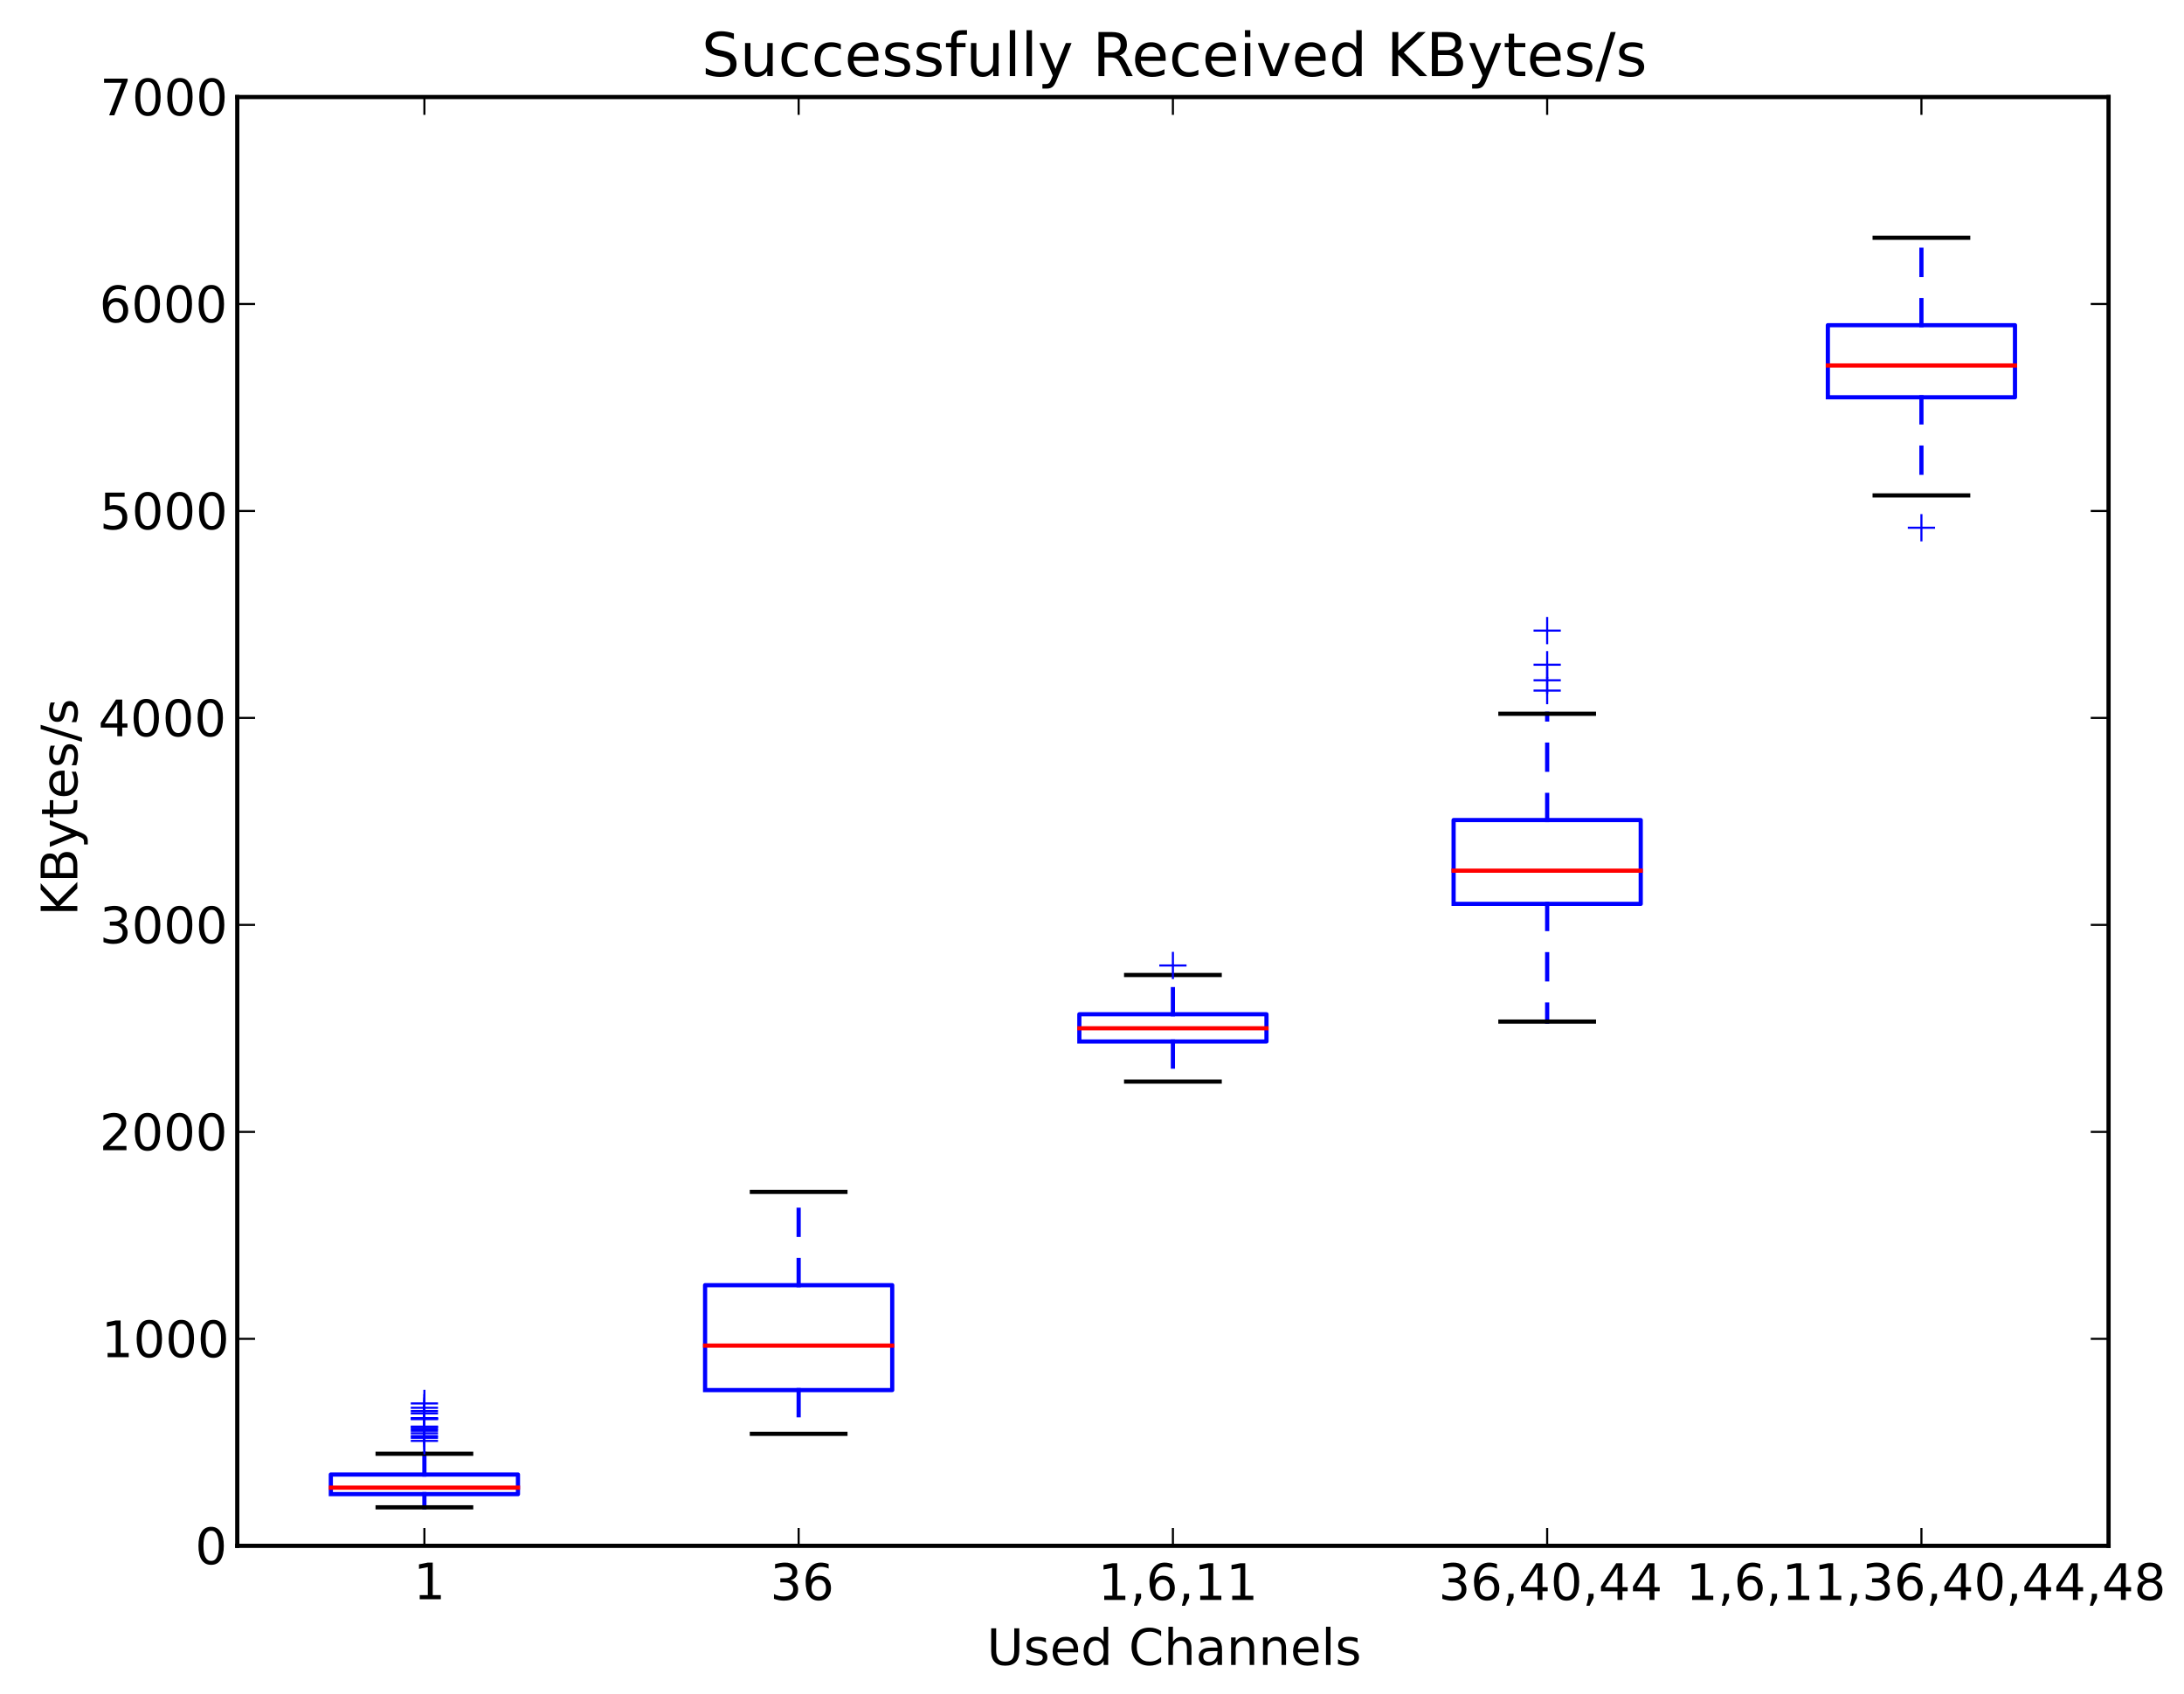 <?xml version="1.0" encoding="utf-8" standalone="no"?>
<!DOCTYPE svg PUBLIC "-//W3C//DTD SVG 1.1//EN"
  "http://www.w3.org/Graphics/SVG/1.1/DTD/svg11.dtd">
<!-- Created with matplotlib (http://matplotlib.sourceforge.net/) -->
<svg height="404pt" version="1.1" viewBox="0 0 521 404" width="521pt" xmlns="http://www.w3.org/2000/svg" xmlns:xlink="http://www.w3.org/1999/xlink">
 <defs>
  <style type="text/css">
*{stroke-linecap:square;stroke-linejoin:round;}
  </style>
 </defs>
 <g id="figure_1">
  <g id="patch_1">
   <path d="
M0 404.532
L521.742 404.532
L521.742 0
L0 0
z
" style="fill:#ffffff;"/>
  </g>
  <g id="axes_1">
   <g id="patch_2">
    <path d="
M56.601 368.742
L503.001 368.742
L503.001 23.142
L56.601 23.142
z
" style="fill:#ffffff;"/>
   </g>
   <g id="line2d_1">
    <path clip-path="url(#p058af5ac84)" d="
M101.241 356.411
L101.241 359.559" style="fill:none;stroke:#0000ff;stroke-dasharray:6,6;stroke-dashoffset:0.0;stroke-linecap:butt;"/>
   </g>
   <g id="line2d_2">
    <path clip-path="url(#p058af5ac84)" d="
M101.241 351.733
L101.241 346.771" style="fill:none;stroke:#0000ff;stroke-dasharray:6,6;stroke-dashoffset:0.0;stroke-linecap:butt;"/>
   </g>
   <g id="line2d_3">
    <path clip-path="url(#p058af5ac84)" d="
M90.081 346.771
L112.401 346.771" style="fill:none;stroke:#000000;"/>
   </g>
   <g id="line2d_4">
    <path clip-path="url(#p058af5ac84)" d="
M90.081 359.559
L112.401 359.559" style="fill:none;stroke:#000000;"/>
   </g>
   <g id="line2d_5">
    <path clip-path="url(#p058af5ac84)" d="
M78.921 356.411
L123.561 356.411
L123.561 351.733
L78.921 351.733
L78.921 356.411" style="fill:none;stroke:#0000ff;"/>
   </g>
   <g id="line2d_6">
    <path clip-path="url(#p058af5ac84)" d="
M78.921 354.868
L123.561 354.868" style="fill:none;stroke:#ff0000;"/>
   </g>
   <g id="line2d_7">
    <defs>
     <path d="
M-3 0
L3 0
M0 3
L0 -3" id="meed6b43e94" style="stroke:#0000ff;stroke-linecap:butt;stroke-width:0.5;"/>
    </defs>
    <g clip-path="url(#p058af5ac84)">
     <use style="fill:#0000ff;stroke:#0000ff;stroke-linecap:butt;stroke-width:0.5;" x="101.241" xlink:href="#meed6b43e94" y="338.378"/>
     <use style="fill:#0000ff;stroke:#0000ff;stroke-linecap:butt;stroke-width:0.5;" x="101.241" xlink:href="#meed6b43e94" y="338.28"/>
     <use style="fill:#0000ff;stroke:#0000ff;stroke-linecap:butt;stroke-width:0.5;" x="101.241" xlink:href="#meed6b43e94" y="341.291"/>
     <use style="fill:#0000ff;stroke:#0000ff;stroke-linecap:butt;stroke-width:0.5;" x="101.241" xlink:href="#meed6b43e94" y="338.526"/>
     <use style="fill:#0000ff;stroke:#0000ff;stroke-linecap:butt;stroke-width:0.5;" x="101.241" xlink:href="#meed6b43e94" y="340.452"/>
     <use style="fill:#0000ff;stroke:#0000ff;stroke-linecap:butt;stroke-width:0.5;" x="101.241" xlink:href="#meed6b43e94" y="340.304"/>
     <use style="fill:#0000ff;stroke:#0000ff;stroke-linecap:butt;stroke-width:0.5;" x="101.241" xlink:href="#meed6b43e94" y="341.884"/>
     <use style="fill:#0000ff;stroke:#0000ff;stroke-linecap:butt;stroke-width:0.5;" x="101.241" xlink:href="#meed6b43e94" y="340.896"/>
     <use style="fill:#0000ff;stroke:#0000ff;stroke-linecap:butt;stroke-width:0.5;" x="101.241" xlink:href="#meed6b43e94" y="342.97"/>
     <use style="fill:#0000ff;stroke:#0000ff;stroke-linecap:butt;stroke-width:0.5;" x="101.241" xlink:href="#meed6b43e94" y="343.71"/>
     <use style="fill:#0000ff;stroke:#0000ff;stroke-linecap:butt;stroke-width:0.5;" x="101.241" xlink:href="#meed6b43e94" y="342.575"/>
     <use style="fill:#0000ff;stroke:#0000ff;stroke-linecap:butt;stroke-width:0.5;" x="101.241" xlink:href="#meed6b43e94" y="337.144"/>
     <use style="fill:#0000ff;stroke:#0000ff;stroke-linecap:butt;stroke-width:0.5;" x="101.241" xlink:href="#meed6b43e94" y="334.774"/>
     <use style="fill:#0000ff;stroke:#0000ff;stroke-linecap:butt;stroke-width:0.5;" x="101.241" xlink:href="#meed6b43e94" y="335.811"/>
     <use style="fill:#0000ff;stroke:#0000ff;stroke-linecap:butt;stroke-width:0.5;" x="101.241" xlink:href="#meed6b43e94" y="336.601"/>
    </g>
   </g>
   <g id="line2d_8"/>
   <g id="line2d_9">
    <path clip-path="url(#p058af5ac84)" d="
M190.521 331.59
L190.521 342.032" style="fill:none;stroke:#0000ff;stroke-dasharray:6,6;stroke-dashoffset:0.0;stroke-linecap:butt;"/>
   </g>
   <g id="line2d_10">
    <path clip-path="url(#p058af5ac84)" d="
M190.521 306.571
L190.521 284.317" style="fill:none;stroke:#0000ff;stroke-dasharray:6,6;stroke-dashoffset:0.0;stroke-linecap:butt;"/>
   </g>
   <g id="line2d_11">
    <path clip-path="url(#p058af5ac84)" d="
M179.361 284.317
L201.681 284.317" style="fill:none;stroke:#000000;"/>
   </g>
   <g id="line2d_12">
    <path clip-path="url(#p058af5ac84)" d="
M179.361 342.032
L201.681 342.032" style="fill:none;stroke:#000000;"/>
   </g>
   <g id="line2d_13">
    <path clip-path="url(#p058af5ac84)" d="
M168.201 331.59
L212.841 331.59
L212.841 306.571
L168.201 306.571
L168.201 331.59" style="fill:none;stroke:#0000ff;"/>
   </g>
   <g id="line2d_14">
    <path clip-path="url(#p058af5ac84)" d="
M168.201 320.975
L212.841 320.975" style="fill:none;stroke:#ff0000;"/>
   </g>
   <g id="line2d_15"/>
   <g id="line2d_16"/>
   <g id="line2d_17">
    <path clip-path="url(#p058af5ac84)" d="
M279.801 248.436
L279.801 258.002" style="fill:none;stroke:#0000ff;stroke-dasharray:6,6;stroke-dashoffset:0.0;stroke-linecap:butt;"/>
   </g>
   <g id="line2d_18">
    <path clip-path="url(#p058af5ac84)" d="
M279.801 241.944
L279.801 232.575" style="fill:none;stroke:#0000ff;stroke-dasharray:6,6;stroke-dashoffset:0.0;stroke-linecap:butt;"/>
   </g>
   <g id="line2d_19">
    <path clip-path="url(#p058af5ac84)" d="
M268.641 232.575
L290.961 232.575" style="fill:none;stroke:#000000;"/>
   </g>
   <g id="line2d_20">
    <path clip-path="url(#p058af5ac84)" d="
M268.641 258.002
L290.961 258.002" style="fill:none;stroke:#000000;"/>
   </g>
   <g id="line2d_21">
    <path clip-path="url(#p058af5ac84)" d="
M257.481 248.436
L302.121 248.436
L302.121 241.944
L257.481 241.944
L257.481 248.436" style="fill:none;stroke:#0000ff;"/>
   </g>
   <g id="line2d_22">
    <path clip-path="url(#p058af5ac84)" d="
M257.481 245.288
L302.121 245.288" style="fill:none;stroke:#ff0000;"/>
   </g>
   <g id="line2d_23">
    <g clip-path="url(#p058af5ac84)">
     <use style="fill:#0000ff;stroke:#0000ff;stroke-linecap:butt;stroke-width:0.5;" x="279.801" xlink:href="#meed6b43e94" y="230.304"/>
    </g>
   </g>
   <g id="line2d_24"/>
   <g id="line2d_25">
    <path clip-path="url(#p058af5ac84)" d="
M369.081 215.616
L369.081 243.684" style="fill:none;stroke:#0000ff;stroke-dasharray:6,6;stroke-dashoffset:0.0;stroke-linecap:butt;"/>
   </g>
   <g id="line2d_26">
    <path clip-path="url(#p058af5ac84)" d="
M369.081 195.621
L369.081 170.269" style="fill:none;stroke:#0000ff;stroke-dasharray:6,6;stroke-dashoffset:0.0;stroke-linecap:butt;"/>
   </g>
   <g id="line2d_27">
    <path clip-path="url(#p058af5ac84)" d="
M357.921 170.269
L380.241 170.269" style="fill:none;stroke:#000000;"/>
   </g>
   <g id="line2d_28">
    <path clip-path="url(#p058af5ac84)" d="
M357.921 243.684
L380.241 243.684" style="fill:none;stroke:#000000;"/>
   </g>
   <g id="line2d_29">
    <path clip-path="url(#p058af5ac84)" d="
M346.761 215.616
L391.401 215.616
L391.401 195.621
L346.761 195.621
L346.761 215.616" style="fill:none;stroke:#0000ff;"/>
   </g>
   <g id="line2d_30">
    <path clip-path="url(#p058af5ac84)" d="
M346.761 207.692
L391.401 207.692" style="fill:none;stroke:#ff0000;"/>
   </g>
   <g id="line2d_31">
    <g clip-path="url(#p058af5ac84)">
     <use style="fill:#0000ff;stroke:#0000ff;stroke-linecap:butt;stroke-width:0.5;" x="369.081" xlink:href="#meed6b43e94" y="150.421"/>
     <use style="fill:#0000ff;stroke:#0000ff;stroke-linecap:butt;stroke-width:0.5;" x="369.081" xlink:href="#meed6b43e94" y="164.739"/>
     <use style="fill:#0000ff;stroke:#0000ff;stroke-linecap:butt;stroke-width:0.5;" x="369.081" xlink:href="#meed6b43e94" y="162.27"/>
     <use style="fill:#0000ff;stroke:#0000ff;stroke-linecap:butt;stroke-width:0.5;" x="369.081" xlink:href="#meed6b43e94" y="158.568"/>
    </g>
   </g>
   <g id="line2d_32"/>
   <g id="line2d_33">
    <path clip-path="url(#p058af5ac84)" d="
M458.361 94.767
L458.361 118.182" style="fill:none;stroke:#0000ff;stroke-dasharray:6,6;stroke-dashoffset:0.0;stroke-linecap:butt;"/>
   </g>
   <g id="line2d_34">
    <path clip-path="url(#p058af5ac84)" d="
M458.361 77.574
L458.361 56.714" style="fill:none;stroke:#0000ff;stroke-dasharray:6,6;stroke-dashoffset:0.0;stroke-linecap:butt;"/>
   </g>
   <g id="line2d_35">
    <path clip-path="url(#p058af5ac84)" d="
M447.201 56.714
L469.521 56.714" style="fill:none;stroke:#000000;"/>
   </g>
   <g id="line2d_36">
    <path clip-path="url(#p058af5ac84)" d="
M447.201 118.182
L469.521 118.182" style="fill:none;stroke:#000000;"/>
   </g>
   <g id="line2d_37">
    <path clip-path="url(#p058af5ac84)" d="
M436.041 94.767
L480.681 94.767
L480.681 77.574
L436.041 77.574
L436.041 94.767" style="fill:none;stroke:#0000ff;"/>
   </g>
   <g id="line2d_38">
    <path clip-path="url(#p058af5ac84)" d="
M436.041 87.177
L480.681 87.177" style="fill:none;stroke:#ff0000;"/>
   </g>
   <g id="line2d_39"/>
   <g id="line2d_40">
    <g clip-path="url(#p058af5ac84)">
     <use style="fill:#0000ff;stroke:#0000ff;stroke-linecap:butt;stroke-width:0.5;" x="458.361" xlink:href="#meed6b43e94" y="125.884"/>
    </g>
   </g>
   <g id="matplotlib.axis_1">
    <g id="xtick_1">
     <g id="line2d_41">
      <defs>
       <path d="
M0 0
L0 -4" id="m0012dd4eef" style="stroke:#000000;stroke-linecap:butt;stroke-width:0.5;"/>
      </defs>
      <g>
       <use style="stroke:#000000;stroke-linecap:butt;stroke-width:0.5;" x="101.241" xlink:href="#m0012dd4eef" y="368.742"/>
      </g>
     </g>
     <g id="line2d_42">
      <defs>
       <path d="
M0 0
L0 4" id="m476344969c" style="stroke:#000000;stroke-linecap:butt;stroke-width:0.5;"/>
      </defs>
      <g>
       <use style="stroke:#000000;stroke-linecap:butt;stroke-width:0.5;" x="101.241" xlink:href="#m476344969c" y="23.142"/>
      </g>
     </g>
     <g id="text_1">
      <!-- 1 -->
      <defs>
       <path d="
M12.406 8.297
L28.516 8.297
L28.516 63.922
L10.984 60.406
L10.984 69.391
L28.422 72.906
L38.281 72.906
L38.281 8.297
L54.391 8.297
L54.391 0
L12.406 0
z
" id="DejaVuSans-31"/>
      </defs>
      <g transform="translate(98.636 381.49)scale(0.12 -0.12)">
       <use xlink:href="#DejaVuSans-31"/>
      </g>
     </g>
    </g>
    <g id="xtick_2">
     <g id="line2d_43">
      <g>
       <use style="stroke:#000000;stroke-linecap:butt;stroke-width:0.5;" x="190.521" xlink:href="#m0012dd4eef" y="368.742"/>
      </g>
     </g>
     <g id="line2d_44">
      <g>
       <use style="stroke:#000000;stroke-linecap:butt;stroke-width:0.5;" x="190.521" xlink:href="#m476344969c" y="23.142"/>
      </g>
     </g>
     <g id="text_2">
      <!-- 36 -->
      <defs>
       <path d="
M40.578 39.312
Q47.656 37.797 51.625 33
Q55.609 28.219 55.609 21.188
Q55.609 10.406 48.188 4.484
Q40.766 -1.422 27.094 -1.422
Q22.516 -1.422 17.656 -0.516
Q12.797 0.391 7.625 2.203
L7.625 11.719
Q11.719 9.328 16.594 8.109
Q21.484 6.891 26.812 6.891
Q36.078 6.891 40.938 10.547
Q45.797 14.203 45.797 21.188
Q45.797 27.641 41.281 31.266
Q36.766 34.906 28.719 34.906
L20.219 34.906
L20.219 43.016
L29.109 43.016
Q36.375 43.016 40.234 45.922
Q44.094 48.828 44.094 54.297
Q44.094 59.906 40.109 62.906
Q36.141 65.922 28.719 65.922
Q24.656 65.922 20.016 65.031
Q15.375 64.156 9.812 62.312
L9.812 71.094
Q15.438 72.656 20.344 73.438
Q25.25 74.219 29.594 74.219
Q40.828 74.219 47.359 69.109
Q53.906 64.016 53.906 55.328
Q53.906 49.266 50.438 45.094
Q46.969 40.922 40.578 39.312" id="DejaVuSans-33"/>
       <path d="
M33.016 40.375
Q26.375 40.375 22.484 35.828
Q18.609 31.297 18.609 23.391
Q18.609 15.531 22.484 10.953
Q26.375 6.391 33.016 6.391
Q39.656 6.391 43.531 10.953
Q47.406 15.531 47.406 23.391
Q47.406 31.297 43.531 35.828
Q39.656 40.375 33.016 40.375
M52.594 71.297
L52.594 62.312
Q48.875 64.062 45.094 64.984
Q41.312 65.922 37.594 65.922
Q27.828 65.922 22.672 59.328
Q17.531 52.734 16.797 39.406
Q19.672 43.656 24.016 45.922
Q28.375 48.188 33.594 48.188
Q44.578 48.188 50.953 41.516
Q57.328 34.859 57.328 23.391
Q57.328 12.156 50.688 5.359
Q44.047 -1.422 33.016 -1.422
Q20.359 -1.422 13.672 8.266
Q6.984 17.969 6.984 36.375
Q6.984 53.656 15.188 63.938
Q23.391 74.219 37.203 74.219
Q40.922 74.219 44.703 73.484
Q48.484 72.75 52.594 71.297" id="DejaVuSans-36"/>
      </defs>
      <g transform="translate(183.721 381.648)scale(0.12 -0.12)">
       <use xlink:href="#DejaVuSans-33"/>
       <use x="63.623" xlink:href="#DejaVuSans-36"/>
      </g>
     </g>
    </g>
    <g id="xtick_3">
     <g id="line2d_45">
      <g>
       <use style="stroke:#000000;stroke-linecap:butt;stroke-width:0.5;" x="279.801" xlink:href="#m0012dd4eef" y="368.742"/>
      </g>
     </g>
     <g id="line2d_46">
      <g>
       <use style="stroke:#000000;stroke-linecap:butt;stroke-width:0.5;" x="279.801" xlink:href="#m476344969c" y="23.142"/>
      </g>
     </g>
     <g id="text_3">
      <!-- 1,6,11 -->
      <defs>
       <path d="
M11.719 12.406
L22.016 12.406
L22.016 4
L14.016 -11.625
L7.719 -11.625
L11.719 4
z
" id="DejaVuSans-2c"/>
      </defs>
      <g transform="translate(261.93 381.648)scale(0.12 -0.12)">
       <use xlink:href="#DejaVuSans-31"/>
       <use x="63.623" xlink:href="#DejaVuSans-2c"/>
       <use x="95.41" xlink:href="#DejaVuSans-36"/>
       <use x="159.033" xlink:href="#DejaVuSans-2c"/>
       <use x="190.82" xlink:href="#DejaVuSans-31"/>
       <use x="254.443" xlink:href="#DejaVuSans-31"/>
      </g>
     </g>
    </g>
    <g id="xtick_4">
     <g id="line2d_47">
      <g>
       <use style="stroke:#000000;stroke-linecap:butt;stroke-width:0.5;" x="369.081" xlink:href="#m0012dd4eef" y="368.742"/>
      </g>
     </g>
     <g id="line2d_48">
      <g>
       <use style="stroke:#000000;stroke-linecap:butt;stroke-width:0.5;" x="369.081" xlink:href="#m476344969c" y="23.142"/>
      </g>
     </g>
     <g id="text_4">
      <!-- 36,40,44 -->
      <defs>
       <path d="
M31.781 66.406
Q24.172 66.406 20.328 58.906
Q16.5 51.422 16.5 36.375
Q16.5 21.391 20.328 13.891
Q24.172 6.391 31.781 6.391
Q39.453 6.391 43.281 13.891
Q47.125 21.391 47.125 36.375
Q47.125 51.422 43.281 58.906
Q39.453 66.406 31.781 66.406
M31.781 74.219
Q44.047 74.219 50.516 64.516
Q56.984 54.828 56.984 36.375
Q56.984 17.969 50.516 8.266
Q44.047 -1.422 31.781 -1.422
Q19.531 -1.422 13.062 8.266
Q6.594 17.969 6.594 36.375
Q6.594 54.828 13.062 64.516
Q19.531 74.219 31.781 74.219" id="DejaVuSans-30"/>
       <path d="
M37.797 64.312
L12.891 25.391
L37.797 25.391
z

M35.203 72.906
L47.609 72.906
L47.609 25.391
L58.016 25.391
L58.016 17.188
L47.609 17.188
L47.609 0
L37.797 0
L37.797 17.188
L4.891 17.188
L4.891 26.703
z
" id="DejaVuSans-34"/>
      </defs>
      <g transform="translate(343.156 381.648)scale(0.12 -0.12)">
       <use xlink:href="#DejaVuSans-33"/>
       <use x="63.623" xlink:href="#DejaVuSans-36"/>
       <use x="127.246" xlink:href="#DejaVuSans-2c"/>
       <use x="159.033" xlink:href="#DejaVuSans-34"/>
       <use x="222.656" xlink:href="#DejaVuSans-30"/>
       <use x="286.279" xlink:href="#DejaVuSans-2c"/>
       <use x="318.066" xlink:href="#DejaVuSans-34"/>
       <use x="381.689" xlink:href="#DejaVuSans-34"/>
      </g>
     </g>
    </g>
    <g id="xtick_5">
     <g id="line2d_49">
      <g>
       <use style="stroke:#000000;stroke-linecap:butt;stroke-width:0.5;" x="458.361" xlink:href="#m0012dd4eef" y="368.742"/>
      </g>
     </g>
     <g id="line2d_50">
      <g>
       <use style="stroke:#000000;stroke-linecap:butt;stroke-width:0.5;" x="458.361" xlink:href="#m476344969c" y="23.142"/>
      </g>
     </g>
     <g id="text_5">
      <!-- 1,6,11,36,40,44,48 -->
      <defs>
       <path d="
M31.781 34.625
Q24.75 34.625 20.719 30.859
Q16.703 27.094 16.703 20.516
Q16.703 13.922 20.719 10.156
Q24.75 6.391 31.781 6.391
Q38.812 6.391 42.859 10.172
Q46.922 13.969 46.922 20.516
Q46.922 27.094 42.891 30.859
Q38.875 34.625 31.781 34.625
M21.922 38.812
Q15.578 40.375 12.031 44.719
Q8.5 49.078 8.5 55.328
Q8.5 64.062 14.719 69.141
Q20.953 74.219 31.781 74.219
Q42.672 74.219 48.875 69.141
Q55.078 64.062 55.078 55.328
Q55.078 49.078 51.531 44.719
Q48 40.375 41.703 38.812
Q48.828 37.156 52.797 32.312
Q56.781 27.484 56.781 20.516
Q56.781 9.906 50.312 4.234
Q43.844 -1.422 31.781 -1.422
Q19.734 -1.422 13.25 4.234
Q6.781 9.906 6.781 20.516
Q6.781 27.484 10.781 32.312
Q14.797 37.156 21.922 38.812
M18.312 54.391
Q18.312 48.734 21.844 45.562
Q25.391 42.391 31.781 42.391
Q38.141 42.391 41.719 45.562
Q45.312 48.734 45.312 54.391
Q45.312 60.062 41.719 63.234
Q38.141 66.406 31.781 66.406
Q25.391 66.406 21.844 63.234
Q18.312 60.062 18.312 54.391" id="DejaVuSans-38"/>
      </defs>
      <g transform="translate(402.179 381.648)scale(0.12 -0.12)">
       <use xlink:href="#DejaVuSans-31"/>
       <use x="63.623" xlink:href="#DejaVuSans-2c"/>
       <use x="95.41" xlink:href="#DejaVuSans-36"/>
       <use x="159.033" xlink:href="#DejaVuSans-2c"/>
       <use x="190.82" xlink:href="#DejaVuSans-31"/>
       <use x="254.443" xlink:href="#DejaVuSans-31"/>
       <use x="318.066" xlink:href="#DejaVuSans-2c"/>
       <use x="349.854" xlink:href="#DejaVuSans-33"/>
       <use x="413.477" xlink:href="#DejaVuSans-36"/>
       <use x="477.1" xlink:href="#DejaVuSans-2c"/>
       <use x="508.887" xlink:href="#DejaVuSans-34"/>
       <use x="572.51" xlink:href="#DejaVuSans-30"/>
       <use x="636.133" xlink:href="#DejaVuSans-2c"/>
       <use x="667.92" xlink:href="#DejaVuSans-34"/>
       <use x="731.543" xlink:href="#DejaVuSans-34"/>
       <use x="795.166" xlink:href="#DejaVuSans-2c"/>
       <use x="826.953" xlink:href="#DejaVuSans-34"/>
       <use x="890.576" xlink:href="#DejaVuSans-38"/>
      </g>
     </g>
    </g>
    <g id="text_6">
     <!-- Used Channels -->
     <defs>
      <path d="
M54.891 33.016
L54.891 0
L45.906 0
L45.906 32.719
Q45.906 40.484 42.875 44.328
Q39.844 48.188 33.797 48.188
Q26.516 48.188 22.312 43.547
Q18.109 38.922 18.109 30.906
L18.109 0
L9.078 0
L9.078 54.688
L18.109 54.688
L18.109 46.188
Q21.344 51.125 25.703 53.562
Q30.078 56 35.797 56
Q45.219 56 50.047 50.172
Q54.891 44.344 54.891 33.016" id="DejaVuSans-6e"/>
      <path d="
M9.422 75.984
L18.406 75.984
L18.406 0
L9.422 0
z
" id="DejaVuSans-6c"/>
      <path id="DejaVuSans-20"/>
      <path d="
M8.688 72.906
L18.609 72.906
L18.609 28.609
Q18.609 16.891 22.844 11.734
Q27.094 6.594 36.625 6.594
Q46.094 6.594 50.344 11.734
Q54.594 16.891 54.594 28.609
L54.594 72.906
L64.5 72.906
L64.5 27.391
Q64.5 13.141 57.438 5.859
Q50.391 -1.422 36.625 -1.422
Q22.797 -1.422 15.734 5.859
Q8.688 13.141 8.688 27.391
z
" id="DejaVuSans-55"/>
      <path d="
M54.891 33.016
L54.891 0
L45.906 0
L45.906 32.719
Q45.906 40.484 42.875 44.328
Q39.844 48.188 33.797 48.188
Q26.516 48.188 22.312 43.547
Q18.109 38.922 18.109 30.906
L18.109 0
L9.078 0
L9.078 75.984
L18.109 75.984
L18.109 46.188
Q21.344 51.125 25.703 53.562
Q30.078 56 35.797 56
Q45.219 56 50.047 50.172
Q54.891 44.344 54.891 33.016" id="DejaVuSans-68"/>
      <path d="
M64.406 67.281
L64.406 56.891
Q59.422 61.531 53.781 63.812
Q48.141 66.109 41.797 66.109
Q29.297 66.109 22.656 58.469
Q16.016 50.828 16.016 36.375
Q16.016 21.969 22.656 14.328
Q29.297 6.688 41.797 6.688
Q48.141 6.688 53.781 8.984
Q59.422 11.281 64.406 15.922
L64.406 5.609
Q59.234 2.094 53.438 0.328
Q47.656 -1.422 41.219 -1.422
Q24.656 -1.422 15.125 8.703
Q5.609 18.844 5.609 36.375
Q5.609 53.953 15.125 64.078
Q24.656 74.219 41.219 74.219
Q47.75 74.219 53.531 72.484
Q59.328 70.75 64.406 67.281" id="DejaVuSans-43"/>
      <path d="
M45.406 46.391
L45.406 75.984
L54.391 75.984
L54.391 0
L45.406 0
L45.406 8.203
Q42.578 3.328 38.25 0.953
Q33.938 -1.422 27.875 -1.422
Q17.969 -1.422 11.734 6.484
Q5.516 14.406 5.516 27.297
Q5.516 40.188 11.734 48.094
Q17.969 56 27.875 56
Q33.938 56 38.25 53.625
Q42.578 51.266 45.406 46.391
M14.797 27.297
Q14.797 17.391 18.875 11.75
Q22.953 6.109 30.078 6.109
Q37.203 6.109 41.297 11.75
Q45.406 17.391 45.406 27.297
Q45.406 37.203 41.297 42.844
Q37.203 48.484 30.078 48.484
Q22.953 48.484 18.875 42.844
Q14.797 37.203 14.797 27.297" id="DejaVuSans-64"/>
      <path d="
M56.203 29.594
L56.203 25.203
L14.891 25.203
Q15.484 15.922 20.484 11.062
Q25.484 6.203 34.422 6.203
Q39.594 6.203 44.453 7.469
Q49.312 8.734 54.109 11.281
L54.109 2.781
Q49.266 0.734 44.188 -0.344
Q39.109 -1.422 33.891 -1.422
Q20.797 -1.422 13.156 6.188
Q5.516 13.812 5.516 26.812
Q5.516 40.234 12.766 48.109
Q20.016 56 32.328 56
Q43.359 56 49.781 48.891
Q56.203 41.797 56.203 29.594
M47.219 32.234
Q47.125 39.594 43.094 43.984
Q39.062 48.391 32.422 48.391
Q24.906 48.391 20.391 44.141
Q15.875 39.891 15.188 32.172
z
" id="DejaVuSans-65"/>
      <path d="
M44.281 53.078
L44.281 44.578
Q40.484 46.531 36.375 47.5
Q32.281 48.484 27.875 48.484
Q21.188 48.484 17.844 46.438
Q14.5 44.391 14.5 40.281
Q14.5 37.156 16.891 35.375
Q19.281 33.594 26.516 31.984
L29.594 31.297
Q39.156 29.25 43.188 25.516
Q47.219 21.781 47.219 15.094
Q47.219 7.469 41.188 3.016
Q35.156 -1.422 24.609 -1.422
Q20.219 -1.422 15.453 -0.562
Q10.688 0.297 5.422 2
L5.422 11.281
Q10.406 8.688 15.234 7.391
Q20.062 6.109 24.812 6.109
Q31.156 6.109 34.562 8.281
Q37.984 10.453 37.984 14.406
Q37.984 18.062 35.516 20.016
Q33.062 21.969 24.703 23.781
L21.578 24.516
Q13.234 26.266 9.516 29.906
Q5.812 33.547 5.812 39.891
Q5.812 47.609 11.281 51.797
Q16.75 56 26.812 56
Q31.781 56 36.172 55.266
Q40.578 54.547 44.281 53.078" id="DejaVuSans-73"/>
      <path d="
M34.281 27.484
Q23.391 27.484 19.188 25
Q14.984 22.516 14.984 16.5
Q14.984 11.719 18.141 8.906
Q21.297 6.109 26.703 6.109
Q34.188 6.109 38.703 11.406
Q43.219 16.703 43.219 25.484
L43.219 27.484
z

M52.203 31.203
L52.203 0
L43.219 0
L43.219 8.297
Q40.141 3.328 35.547 0.953
Q30.953 -1.422 24.312 -1.422
Q15.922 -1.422 10.953 3.297
Q6 8.016 6 15.922
Q6 25.141 12.172 29.828
Q18.359 34.516 30.609 34.516
L43.219 34.516
L43.219 35.406
Q43.219 41.609 39.141 45
Q35.062 48.391 27.688 48.391
Q23 48.391 18.547 47.266
Q14.109 46.141 10.016 43.891
L10.016 52.203
Q14.938 54.109 19.578 55.047
Q24.219 56 28.609 56
Q40.484 56 46.344 49.844
Q52.203 43.703 52.203 31.203" id="DejaVuSans-61"/>
     </defs>
     <g transform="translate(235.41 397.161)scale(0.12 -0.12)">
      <use xlink:href="#DejaVuSans-55"/>
      <use x="73.193" xlink:href="#DejaVuSans-73"/>
      <use x="125.293" xlink:href="#DejaVuSans-65"/>
      <use x="186.816" xlink:href="#DejaVuSans-64"/>
      <use x="250.293" xlink:href="#DejaVuSans-20"/>
      <use x="282.08" xlink:href="#DejaVuSans-43"/>
      <use x="351.904" xlink:href="#DejaVuSans-68"/>
      <use x="415.283" xlink:href="#DejaVuSans-61"/>
      <use x="476.562" xlink:href="#DejaVuSans-6e"/>
      <use x="539.941" xlink:href="#DejaVuSans-6e"/>
      <use x="603.32" xlink:href="#DejaVuSans-65"/>
      <use x="664.844" xlink:href="#DejaVuSans-6c"/>
      <use x="692.627" xlink:href="#DejaVuSans-73"/>
     </g>
    </g>
   </g>
   <g id="matplotlib.axis_2">
    <g id="ytick_1">
     <g id="line2d_51">
      <defs>
       <path d="
M0 0
L4 0" id="me8a85f7bf6" style="stroke:#000000;stroke-linecap:butt;stroke-width:0.5;"/>
      </defs>
      <g>
       <use style="stroke:#000000;stroke-linecap:butt;stroke-width:0.5;" x="56.601" xlink:href="#me8a85f7bf6" y="368.742"/>
      </g>
     </g>
     <g id="line2d_52">
      <defs>
       <path d="
M0 0
L-4 0" id="m1a32005dea" style="stroke:#000000;stroke-linecap:butt;stroke-width:0.5;"/>
      </defs>
      <g>
       <use style="stroke:#000000;stroke-linecap:butt;stroke-width:0.5;" x="503.001" xlink:href="#m1a32005dea" y="368.742"/>
      </g>
     </g>
     <g id="text_7">
      <!-- 0 -->
      <g transform="translate(46.554 373.11)scale(0.12 -0.12)">
       <use xlink:href="#DejaVuSans-30"/>
      </g>
     </g>
    </g>
    <g id="ytick_2">
     <g id="line2d_53">
      <g>
       <use style="stroke:#000000;stroke-linecap:butt;stroke-width:0.5;" x="56.601" xlink:href="#me8a85f7bf6" y="319.37"/>
      </g>
     </g>
     <g id="line2d_54">
      <g>
       <use style="stroke:#000000;stroke-linecap:butt;stroke-width:0.5;" x="503.001" xlink:href="#m1a32005dea" y="319.37"/>
      </g>
     </g>
     <g id="text_8">
      <!-- 1000 -->
      <g transform="translate(24.176 323.738)scale(0.12 -0.12)">
       <use xlink:href="#DejaVuSans-31"/>
       <use x="63.623" xlink:href="#DejaVuSans-30"/>
       <use x="127.246" xlink:href="#DejaVuSans-30"/>
       <use x="190.869" xlink:href="#DejaVuSans-30"/>
      </g>
     </g>
    </g>
    <g id="ytick_3">
     <g id="line2d_55">
      <g>
       <use style="stroke:#000000;stroke-linecap:butt;stroke-width:0.5;" x="56.601" xlink:href="#me8a85f7bf6" y="269.999"/>
      </g>
     </g>
     <g id="line2d_56">
      <g>
       <use style="stroke:#000000;stroke-linecap:butt;stroke-width:0.5;" x="503.001" xlink:href="#m1a32005dea" y="269.999"/>
      </g>
     </g>
     <g id="text_9">
      <!-- 2000 -->
      <defs>
       <path d="
M19.188 8.297
L53.609 8.297
L53.609 0
L7.328 0
L7.328 8.297
Q12.938 14.109 22.625 23.891
Q32.328 33.688 34.812 36.531
Q39.547 41.844 41.422 45.531
Q43.312 49.219 43.312 52.781
Q43.312 58.594 39.234 62.25
Q35.156 65.922 28.609 65.922
Q23.969 65.922 18.812 64.312
Q13.672 62.703 7.812 59.422
L7.812 69.391
Q13.766 71.781 18.938 73
Q24.125 74.219 28.422 74.219
Q39.75 74.219 46.484 68.547
Q53.219 62.891 53.219 53.422
Q53.219 48.922 51.531 44.891
Q49.859 40.875 45.406 35.406
Q44.188 33.984 37.641 27.219
Q31.109 20.453 19.188 8.297" id="DejaVuSans-32"/>
      </defs>
      <g transform="translate(23.737 274.367)scale(0.12 -0.12)">
       <use xlink:href="#DejaVuSans-32"/>
       <use x="63.623" xlink:href="#DejaVuSans-30"/>
       <use x="127.246" xlink:href="#DejaVuSans-30"/>
       <use x="190.869" xlink:href="#DejaVuSans-30"/>
      </g>
     </g>
    </g>
    <g id="ytick_4">
     <g id="line2d_57">
      <g>
       <use style="stroke:#000000;stroke-linecap:butt;stroke-width:0.5;" x="56.601" xlink:href="#me8a85f7bf6" y="220.627"/>
      </g>
     </g>
     <g id="line2d_58">
      <g>
       <use style="stroke:#000000;stroke-linecap:butt;stroke-width:0.5;" x="503.001" xlink:href="#m1a32005dea" y="220.627"/>
      </g>
     </g>
     <g id="text_10">
      <!-- 3000 -->
      <g transform="translate(23.773 224.995)scale(0.12 -0.12)">
       <use xlink:href="#DejaVuSans-33"/>
       <use x="63.623" xlink:href="#DejaVuSans-30"/>
       <use x="127.246" xlink:href="#DejaVuSans-30"/>
       <use x="190.869" xlink:href="#DejaVuSans-30"/>
      </g>
     </g>
    </g>
    <g id="ytick_5">
     <g id="line2d_59">
      <g>
       <use style="stroke:#000000;stroke-linecap:butt;stroke-width:0.5;" x="56.601" xlink:href="#me8a85f7bf6" y="171.256"/>
      </g>
     </g>
     <g id="line2d_60">
      <g>
       <use style="stroke:#000000;stroke-linecap:butt;stroke-width:0.5;" x="503.001" xlink:href="#m1a32005dea" y="171.256"/>
      </g>
     </g>
     <g id="text_11">
      <!-- 4000 -->
      <g transform="translate(23.444 175.624)scale(0.12 -0.12)">
       <use xlink:href="#DejaVuSans-34"/>
       <use x="63.623" xlink:href="#DejaVuSans-30"/>
       <use x="127.246" xlink:href="#DejaVuSans-30"/>
       <use x="190.869" xlink:href="#DejaVuSans-30"/>
      </g>
     </g>
    </g>
    <g id="ytick_6">
     <g id="line2d_61">
      <g>
       <use style="stroke:#000000;stroke-linecap:butt;stroke-width:0.5;" x="56.601" xlink:href="#me8a85f7bf6" y="121.885"/>
      </g>
     </g>
     <g id="line2d_62">
      <g>
       <use style="stroke:#000000;stroke-linecap:butt;stroke-width:0.5;" x="503.001" xlink:href="#m1a32005dea" y="121.885"/>
      </g>
     </g>
     <g id="text_12">
      <!-- 5000 -->
      <defs>
       <path d="
M10.797 72.906
L49.516 72.906
L49.516 64.594
L19.828 64.594
L19.828 46.734
Q21.969 47.469 24.109 47.828
Q26.266 48.188 28.422 48.188
Q40.625 48.188 47.75 41.5
Q54.891 34.812 54.891 23.391
Q54.891 11.625 47.562 5.094
Q40.234 -1.422 26.906 -1.422
Q22.312 -1.422 17.547 -0.641
Q12.797 0.141 7.719 1.703
L7.719 11.625
Q12.109 9.234 16.797 8.062
Q21.484 6.891 26.703 6.891
Q35.156 6.891 40.078 11.328
Q45.016 15.766 45.016 23.391
Q45.016 31 40.078 35.438
Q35.156 39.891 26.703 39.891
Q22.75 39.891 18.812 39.016
Q14.891 38.141 10.797 36.281
z
" id="DejaVuSans-35"/>
      </defs>
      <g transform="translate(23.784 126.252)scale(0.12 -0.12)">
       <use xlink:href="#DejaVuSans-35"/>
       <use x="63.623" xlink:href="#DejaVuSans-30"/>
       <use x="127.246" xlink:href="#DejaVuSans-30"/>
       <use x="190.869" xlink:href="#DejaVuSans-30"/>
      </g>
     </g>
    </g>
    <g id="ytick_7">
     <g id="line2d_63">
      <g>
       <use style="stroke:#000000;stroke-linecap:butt;stroke-width:0.5;" x="56.601" xlink:href="#me8a85f7bf6" y="72.513"/>
      </g>
     </g>
     <g id="line2d_64">
      <g>
       <use style="stroke:#000000;stroke-linecap:butt;stroke-width:0.5;" x="503.001" xlink:href="#m1a32005dea" y="72.513"/>
      </g>
     </g>
     <g id="text_13">
      <!-- 6000 -->
      <g transform="translate(23.696 76.881)scale(0.12 -0.12)">
       <use xlink:href="#DejaVuSans-36"/>
       <use x="63.623" xlink:href="#DejaVuSans-30"/>
       <use x="127.246" xlink:href="#DejaVuSans-30"/>
       <use x="190.869" xlink:href="#DejaVuSans-30"/>
      </g>
     </g>
    </g>
    <g id="ytick_8">
     <g id="line2d_65">
      <g>
       <use style="stroke:#000000;stroke-linecap:butt;stroke-width:0.5;" x="56.601" xlink:href="#me8a85f7bf6" y="23.142"/>
      </g>
     </g>
     <g id="line2d_66">
      <g>
       <use style="stroke:#000000;stroke-linecap:butt;stroke-width:0.5;" x="503.001" xlink:href="#m1a32005dea" y="23.142"/>
      </g>
     </g>
     <g id="text_14">
      <!-- 7000 -->
      <defs>
       <path d="
M8.203 72.906
L55.078 72.906
L55.078 68.703
L28.609 0
L18.312 0
L43.219 64.594
L8.203 64.594
z
" id="DejaVuSans-37"/>
      </defs>
      <g transform="translate(23.842 27.51)scale(0.12 -0.12)">
       <use xlink:href="#DejaVuSans-37"/>
       <use x="63.623" xlink:href="#DejaVuSans-30"/>
       <use x="127.246" xlink:href="#DejaVuSans-30"/>
       <use x="190.869" xlink:href="#DejaVuSans-30"/>
      </g>
     </g>
    </g>
    <g id="text_15">
     <!-- KBytes/s -->
     <defs>
      <path d="
M25.391 72.906
L33.688 72.906
L8.297 -9.281
L0 -9.281
z
" id="DejaVuSans-2f"/>
      <path d="
M18.312 70.219
L18.312 54.688
L36.812 54.688
L36.812 47.703
L18.312 47.703
L18.312 18.016
Q18.312 11.328 20.141 9.422
Q21.969 7.516 27.594 7.516
L36.812 7.516
L36.812 0
L27.594 0
Q17.188 0 13.234 3.875
Q9.281 7.766 9.281 18.016
L9.281 47.703
L2.688 47.703
L2.688 54.688
L9.281 54.688
L9.281 70.219
z
" id="DejaVuSans-74"/>
      <path d="
M32.172 -5.078
Q28.375 -14.844 24.75 -17.812
Q21.141 -20.797 15.094 -20.797
L7.906 -20.797
L7.906 -13.281
L13.188 -13.281
Q16.891 -13.281 18.938 -11.516
Q21 -9.766 23.484 -3.219
L25.094 0.875
L2.984 54.688
L12.5 54.688
L29.594 11.922
L46.688 54.688
L56.203 54.688
z
" id="DejaVuSans-79"/>
      <path d="
M19.672 34.812
L19.672 8.109
L35.5 8.109
Q43.453 8.109 47.281 11.406
Q51.125 14.703 51.125 21.484
Q51.125 28.328 47.281 31.562
Q43.453 34.812 35.5 34.812
z

M19.672 64.797
L19.672 42.828
L34.281 42.828
Q41.5 42.828 45.031 45.531
Q48.578 48.25 48.578 53.812
Q48.578 59.328 45.031 62.062
Q41.5 64.797 34.281 64.797
z

M9.812 72.906
L35.016 72.906
Q46.297 72.906 52.391 68.219
Q58.5 63.531 58.5 54.891
Q58.5 48.188 55.375 44.234
Q52.25 40.281 46.188 39.312
Q53.469 37.75 57.5 32.781
Q61.531 27.828 61.531 20.406
Q61.531 10.641 54.891 5.312
Q48.25 0 35.984 0
L9.812 0
z
" id="DejaVuSans-42"/>
      <path d="
M9.812 72.906
L19.672 72.906
L19.672 42.094
L52.391 72.906
L65.094 72.906
L28.906 38.922
L67.672 0
L54.688 0
L19.672 35.109
L19.672 0
L9.812 0
z
" id="DejaVuSans-4b"/>
     </defs>
     <g transform="translate(18.444 218.484)rotate(-90.0)scale(0.12 -0.12)">
      <use xlink:href="#DejaVuSans-4b"/>
      <use x="65.576" xlink:href="#DejaVuSans-42"/>
      <use x="134.18" xlink:href="#DejaVuSans-79"/>
      <use x="193.359" xlink:href="#DejaVuSans-74"/>
      <use x="232.568" xlink:href="#DejaVuSans-65"/>
      <use x="294.092" xlink:href="#DejaVuSans-73"/>
      <use x="346.191" xlink:href="#DejaVuSans-2f"/>
      <use x="379.883" xlink:href="#DejaVuSans-73"/>
     </g>
    </g>
   </g>
   <g id="patch_3">
    <path d="
M56.601 23.142
L503.001 23.142" style="fill:none;stroke:#000000;"/>
   </g>
   <g id="patch_4">
    <path d="
M503.001 368.742
L503.001 23.142" style="fill:none;stroke:#000000;"/>
   </g>
   <g id="patch_5">
    <path d="
M56.601 368.742
L503.001 368.742" style="fill:none;stroke:#000000;"/>
   </g>
   <g id="patch_6">
    <path d="
M56.601 368.742
L56.601 23.142" style="fill:none;stroke:#000000;"/>
   </g>
   <g id="text_16">
    <!-- Successfully Received KBytes/s -->
    <defs>
     <path d="
M2.984 54.688
L12.5 54.688
L29.594 8.797
L46.688 54.688
L56.203 54.688
L35.688 0
L23.484 0
z
" id="DejaVuSans-76"/>
     <path d="
M8.5 21.578
L8.5 54.688
L17.484 54.688
L17.484 21.922
Q17.484 14.156 20.5 10.266
Q23.531 6.391 29.594 6.391
Q36.859 6.391 41.078 11.031
Q45.312 15.672 45.312 23.688
L45.312 54.688
L54.297 54.688
L54.297 0
L45.312 0
L45.312 8.406
Q42.047 3.422 37.719 1
Q33.406 -1.422 27.688 -1.422
Q18.266 -1.422 13.375 4.438
Q8.5 10.297 8.5 21.578
M31.109 56
z
" id="DejaVuSans-75"/>
     <path d="
M9.422 54.688
L18.406 54.688
L18.406 0
L9.422 0
z

M9.422 75.984
L18.406 75.984
L18.406 64.594
L9.422 64.594
z
" id="DejaVuSans-69"/>
     <path d="
M53.516 70.516
L53.516 60.891
Q47.906 63.578 42.922 64.891
Q37.938 66.219 33.297 66.219
Q25.25 66.219 20.875 63.094
Q16.5 59.969 16.5 54.203
Q16.5 49.359 19.406 46.891
Q22.312 44.438 30.422 42.922
L36.375 41.703
Q47.406 39.594 52.656 34.297
Q57.906 29 57.906 20.125
Q57.906 9.516 50.797 4.047
Q43.703 -1.422 29.984 -1.422
Q24.812 -1.422 18.969 -0.25
Q13.141 0.922 6.891 3.219
L6.891 13.375
Q12.891 10.016 18.656 8.297
Q24.422 6.594 29.984 6.594
Q38.422 6.594 43.016 9.906
Q47.609 13.234 47.609 19.391
Q47.609 24.75 44.312 27.781
Q41.016 30.812 33.5 32.328
L27.484 33.5
Q16.453 35.688 11.516 40.375
Q6.594 45.062 6.594 53.422
Q6.594 63.094 13.406 68.656
Q20.219 74.219 32.172 74.219
Q37.312 74.219 42.625 73.281
Q47.953 72.359 53.516 70.516" id="DejaVuSans-53"/>
     <path d="
M44.391 34.188
Q47.562 33.109 50.562 29.594
Q53.562 26.078 56.594 19.922
L66.609 0
L56 0
L46.688 18.703
Q43.062 26.031 39.672 28.422
Q36.281 30.812 30.422 30.812
L19.672 30.812
L19.672 0
L9.812 0
L9.812 72.906
L32.078 72.906
Q44.578 72.906 50.734 67.672
Q56.891 62.453 56.891 51.906
Q56.891 45.016 53.688 40.469
Q50.484 35.938 44.391 34.188
M19.672 64.797
L19.672 38.922
L32.078 38.922
Q39.203 38.922 42.844 42.219
Q46.484 45.516 46.484 51.906
Q46.484 58.297 42.844 61.547
Q39.203 64.797 32.078 64.797
z
" id="DejaVuSans-52"/>
     <path d="
M37.109 75.984
L37.109 68.5
L28.516 68.5
Q23.688 68.5 21.797 66.547
Q19.922 64.594 19.922 59.516
L19.922 54.688
L34.719 54.688
L34.719 47.703
L19.922 47.703
L19.922 0
L10.891 0
L10.891 47.703
L2.297 47.703
L2.297 54.688
L10.891 54.688
L10.891 58.5
Q10.891 67.625 15.141 71.797
Q19.391 75.984 28.609 75.984
z
" id="DejaVuSans-66"/>
     <path d="
M48.781 52.594
L48.781 44.188
Q44.969 46.297 41.141 47.344
Q37.312 48.391 33.406 48.391
Q24.656 48.391 19.812 42.844
Q14.984 37.312 14.984 27.297
Q14.984 17.281 19.812 11.734
Q24.656 6.203 33.406 6.203
Q37.312 6.203 41.141 7.25
Q44.969 8.297 48.781 10.406
L48.781 2.094
Q45.016 0.344 40.984 -0.531
Q36.969 -1.422 32.422 -1.422
Q20.062 -1.422 12.781 6.344
Q5.516 14.109 5.516 27.297
Q5.516 40.672 12.859 48.328
Q20.219 56 33.016 56
Q37.156 56 41.109 55.141
Q45.062 54.297 48.781 52.594" id="DejaVuSans-63"/>
    </defs>
    <g transform="translate(167.368 18.142)scale(0.144 -0.144)">
     <use xlink:href="#DejaVuSans-53"/>
     <use x="63.477" xlink:href="#DejaVuSans-75"/>
     <use x="126.855" xlink:href="#DejaVuSans-63"/>
     <use x="181.836" xlink:href="#DejaVuSans-63"/>
     <use x="236.816" xlink:href="#DejaVuSans-65"/>
     <use x="298.34" xlink:href="#DejaVuSans-73"/>
     <use x="350.439" xlink:href="#DejaVuSans-73"/>
     <use x="402.539" xlink:href="#DejaVuSans-66"/>
     <use x="437.744" xlink:href="#DejaVuSans-75"/>
     <use x="501.123" xlink:href="#DejaVuSans-6c"/>
     <use x="528.906" xlink:href="#DejaVuSans-6c"/>
     <use x="556.689" xlink:href="#DejaVuSans-79"/>
     <use x="615.869" xlink:href="#DejaVuSans-20"/>
     <use x="647.656" xlink:href="#DejaVuSans-52"/>
     <use x="712.639" xlink:href="#DejaVuSans-65"/>
     <use x="774.162" xlink:href="#DejaVuSans-63"/>
     <use x="829.143" xlink:href="#DejaVuSans-65"/>
     <use x="890.666" xlink:href="#DejaVuSans-69"/>
     <use x="918.449" xlink:href="#DejaVuSans-76"/>
     <use x="977.629" xlink:href="#DejaVuSans-65"/>
     <use x="1039.152" xlink:href="#DejaVuSans-64"/>
     <use x="1102.629" xlink:href="#DejaVuSans-20"/>
     <use x="1134.416" xlink:href="#DejaVuSans-4b"/>
     <use x="1199.992" xlink:href="#DejaVuSans-42"/>
     <use x="1268.596" xlink:href="#DejaVuSans-79"/>
     <use x="1327.775" xlink:href="#DejaVuSans-74"/>
     <use x="1366.984" xlink:href="#DejaVuSans-65"/>
     <use x="1428.508" xlink:href="#DejaVuSans-73"/>
     <use x="1480.607" xlink:href="#DejaVuSans-2f"/>
     <use x="1514.299" xlink:href="#DejaVuSans-73"/>
    </g>
   </g>
  </g>
 </g>
 <defs>
  <clipPath id="p058af5ac84">
   <rect height="345.6" width="446.4" x="56.601" y="23.142"/>
  </clipPath>
 </defs>
</svg>
